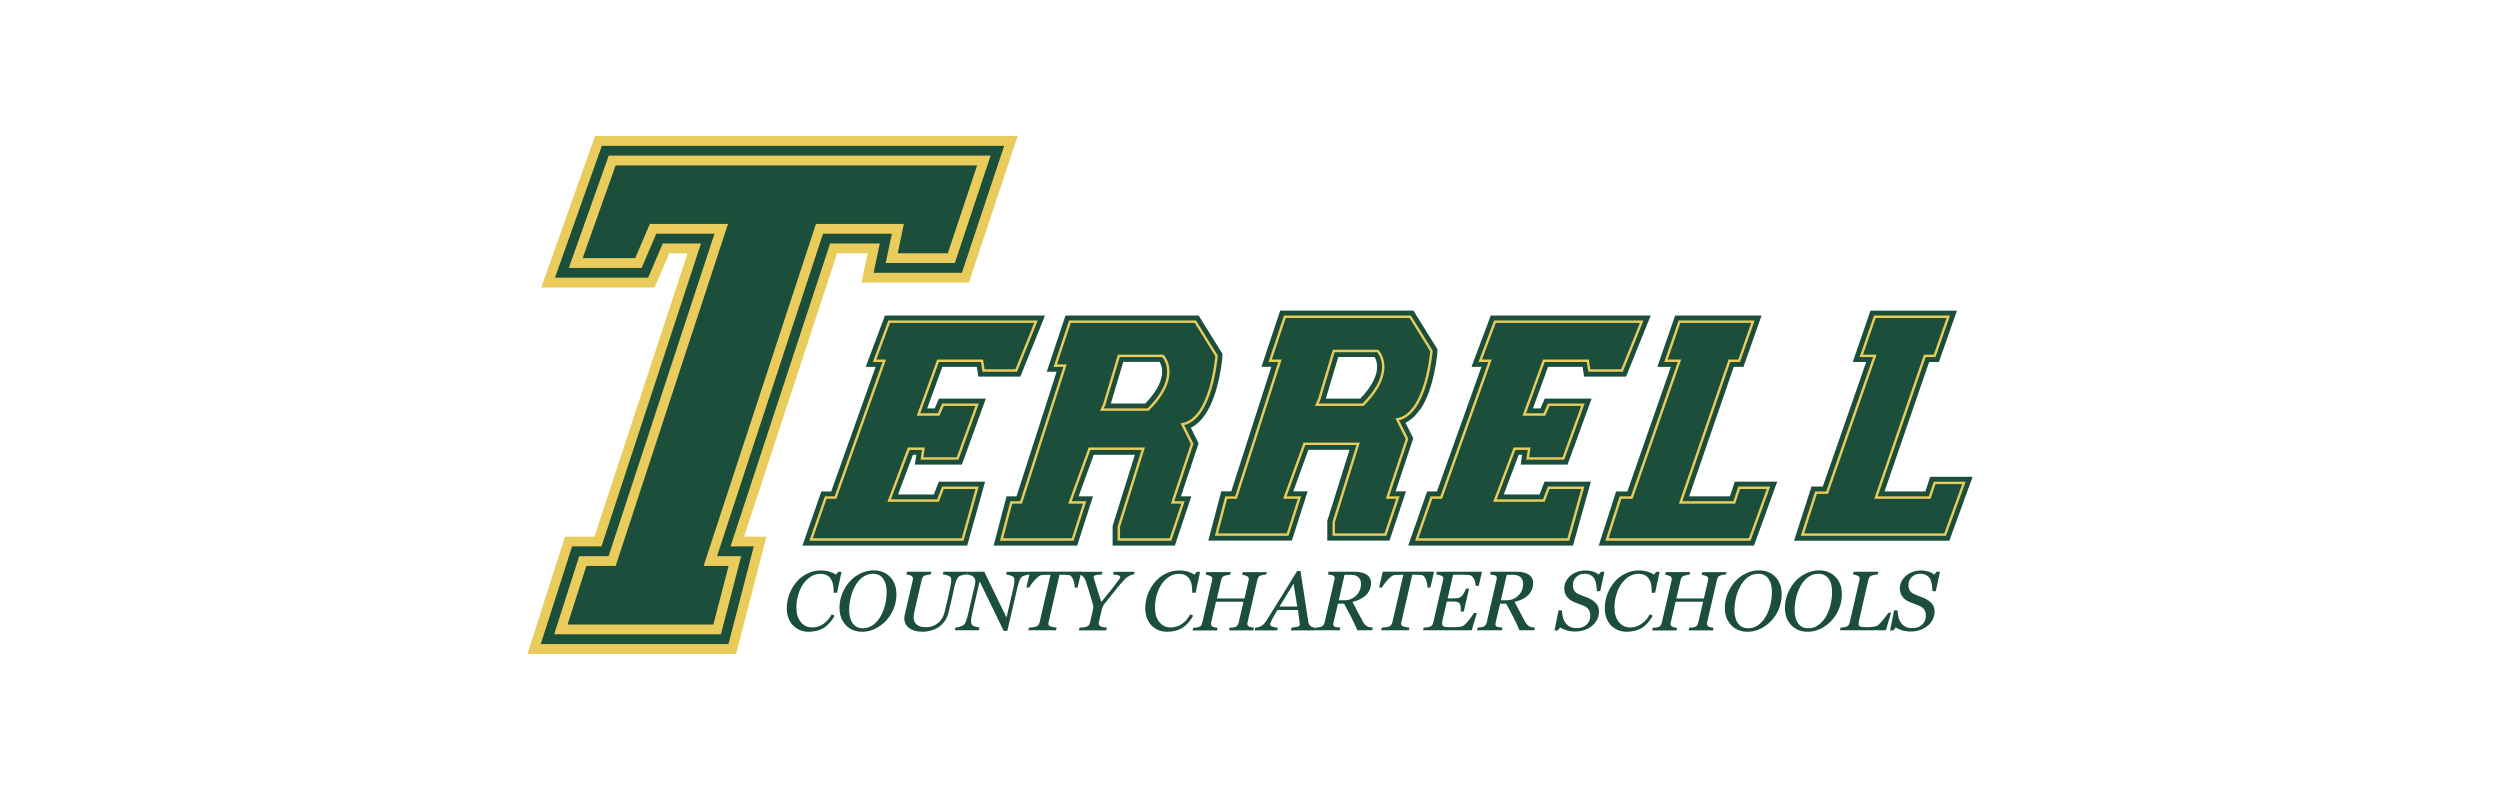 <?xml version="1.0" ?>
<svg xmlns="http://www.w3.org/2000/svg" viewBox="0 0 307 97">
	<style>
    .st351 {
        fill: #E9CC5C;
    }
    .st352 {
        fill: #1B4F3B;
    }
    .st353 {
        fill: #E9CC5C;
        stroke: #1B4F3B;
        stroke-width: 1.2;
        stroke-miterlimit: 10;
    }
    .st354 {
        fill: #1B4F3B;
        stroke: #E9CC5C;
        stroke-width: 0.3;
        stroke-miterlimit: 10;
    }
    </style>
	<polygon class="st351" points="127.44,39.35 109.09,39.35 109.05,39.45 107.18,44.45 108.38,44.45 102.49,60.95 101.29,60.95  99.39,66.4 118.32,66.4 120.18,59.75 115.69,59.75 115.09,61.32 109.41,61.32 111.7,55.25 113.22,55.25 113.04,56.45 117.7,56.45  120.21,49.55 115.7,49.55 115.18,50.75 113.01,50.75 115.3,44.45 120.46,44.45 120.65,45.65 124.89,45.65"/>
	<polygon class="st352" points="127.44,39.35 127.44,38.75 108.67,38.75 108.49,39.24 106.31,45.05 107.53,45.05 102.07,60.35  101.29,60.35 100.86,60.35 98.54,67 118.77,67 120.97,59.15 115.28,59.15 114.68,60.72 110.28,60.72 112.11,55.85 112.53,55.85  112.45,56.36 112.35,57.05 118.12,57.05 121.06,48.95 115.3,48.95 114.78,50.15 113.86,50.15 115.72,45.05 119.95,45.05  120.14,46.25 125.3,46.25 128.33,38.75 127.44,38.75 127.44,39.35 126.88,39.13 124.49,45.05 121.17,45.05 120.98,43.85  114.88,43.85 112.15,51.35 115.57,51.35 116.09,50.15 119.35,50.15 117.28,55.85 113.74,55.85 113.81,55.34 113.91,54.65  111.28,54.65 108.54,61.92 115.5,61.92 116.1,60.35 119.39,60.35 117.86,65.8 100.23,65.8 101.72,61.55 102.49,61.55  102.91,61.55 109.23,43.85 108.04,43.85 109.62,39.66 109.65,39.56 109.09,39.35 109.09,39.95 127.44,39.95 127.44,39.35  126.88,39.13"/>
	<polygon class="st351" points="201.82,39.35 183.48,39.35 183.44,39.45 181.56,44.45 182.77,44.45 176.88,60.95 175.67,60.95  173.77,66.4 192.7,66.4 194.57,59.75 190.07,59.75 189.47,61.32 183.8,61.32 186.08,55.25 187.61,55.25 187.43,56.45  192.08,56.45 194.59,49.55 190.08,49.55 189.56,50.75 187.39,50.75 189.68,44.45 194.85,44.45 195.04,45.65 199.28,45.65"/>
	<polygon class="st352" points="201.82,39.35 201.82,38.75 183.06,38.75 182.88,39.24 180.7,45.05 181.92,45.05 176.45,60.35  175.67,60.35 175.25,60.35 172.93,67 193.16,67 195.36,59.15 189.66,59.15 189.06,60.72 184.66,60.72 186.5,55.85 186.91,55.85  186.84,56.36 186.74,57.05 192.5,57.05 195.45,48.95 189.69,48.95 189.17,50.15 188.25,50.15 190.1,45.05 194.34,45.05  194.53,46.25 199.68,46.25 202.71,38.75 201.82,38.75 201.82,39.35 201.27,39.13 198.87,45.05 195.55,45.05 195.36,43.85  189.26,43.85 186.54,51.35 189.96,51.35 190.47,50.15 193.74,50.15 191.66,55.85 188.12,55.85 188.2,55.34 188.3,54.65  185.67,54.65 182.93,61.92 189.89,61.92 190.49,60.35 193.78,60.35 192.25,65.8 174.62,65.8 176.1,61.55 176.88,61.55  177.3,61.55 183.62,43.85 182.43,43.85 184,39.66 184.04,39.56 183.48,39.35 183.48,39.95 201.82,39.95 201.82,39.35  201.27,39.13"/>
	<path class="st351" d="M149.54,43.66l-0.03-0.04l-2.64-4.27h-15.59l-1.9,5.7h1.2l-5.3,16.5h-1.21l-1.28,4.85h9.04l1.56-4.85h-1.79 l2.29-6.3h6.29l-2.95,9.43v1.73h6.61l1.63-4.85h-1.28l2.35-7.06l-1.14-2.29c0.86-0.21,1.54-0.81,2.08-1.58 c1.72-2.5,2.05-6.9,2.05-6.91L149.54,43.66z M140.92,50.15h-5.38l0.18-0.39l0-0.01l1.77-5.9h5.22c0.13,0.16,0.6,0.77,0.6,1.81 C143.32,46.72,142.83,48.23,140.92,50.15z"/>
	<path class="st352" d="M149.54,43.66l0.51-0.32l-0.03-0.04l-2.82-4.55h-16.36l-2.3,6.9h1.21l-4.92,15.3l-0.77,0h-0.46L122.02,67 h10.26l1.94-6.05h-1.76l1.85-5.1h5.05l-2.73,8.73V67h7.64l2.03-6.05h-1.28l2.17-6.51l-1.25-2.51l-0.54,0.27l0.14,0.58 c1.05-0.26,1.85-0.98,2.43-1.83c0.94-1.37,1.45-3.15,1.76-4.61c0.15-0.73,0.25-1.37,0.31-1.83c0.03-0.23,0.05-0.42,0.06-0.55 c0.01-0.07,0.01-0.12,0.01-0.15l0-0.04l0-0.01l-0.45-0.04l0.45,0.05l0-0.01l-0.45-0.04l0.45,0.05l-0.57-0.07l0.57,0.08l0-0.02 l-0.57-0.07l0.57,0.08l-0.59-0.09l0.58,0.11l0-0.03l-0.59-0.09l0.58,0.11l-0.59-0.11l0.56,0.22c0.03-0.08,0.03-0.09,0.03-0.1 l-0.59-0.11l0.56,0.22l0.03-0.08l0.01-0.14l0.02-0.2l-0.1-0.17L149.54,43.66l-0.6-0.05l0,0.05l0.6,0.05l-0.56-0.22 c-0.03,0.08-0.03,0.09-0.03,0.1l-0.01,0.05l-0.01,0.08c-0.02,0.27-0.13,1.37-0.43,2.68c-0.29,1.31-0.79,2.82-1.51,3.87 c-0.48,0.7-1.06,1.18-1.73,1.34l-0.73,0.18l1.37,2.74l-2.54,7.61h1.27l-1.23,3.65h-5.57v-1.04L141,54.65h-7.53l-2.73,7.5h1.83 l-1.17,3.65h-7.83l0.96-3.65l0.74,0h0.44l5.69-17.7h-1.19l1.5-4.5h14.82l2.47,3.99l0.03,0.04L149.54,43.66l-0.6-0.05L149.54,43.66 z M140.92,50.15v-0.6h-5.38v0.6l0.54,0.25l0.18-0.39l0.01-0.01l0,0l0.02-0.04l1.65-5.52l4.77,0v-0.6l-0.46,0.39 c0.08,0.09,0.46,0.57,0.46,1.41h0.58l-0.58-0.01l0,0.01h0.58l-0.58-0.01c0,0.01-0.01,0.09,0.03,0.19l0.57-0.18l-0.6,0 c0,0.86-0.39,2.22-2.22,4.07L140.92,50.15v-0.6V50.15l0.43,0.42c1.98-1.99,2.57-3.66,2.57-4.91v-0.09l-0.03-0.09l-0.57,0.18 l0.6-0.02c0-0.03-0.01-0.09-0.03-0.16l-0.57,0.18l0.6-0.02l-0.59,0.02l0.59,0.01l0-0.03l-0.59,0.02l0.59,0.01l0-0.01 c0-1.22-0.55-1.97-0.74-2.19L143,43.25h-5.94l-1.9,6.33l0.57,0.17l-0.54-0.26l0,0.01l-0.01,0.01L135,49.9l-0.4,0.85h6.57 l0.18-0.18L140.92,50.15z"/>
	<path class="st351" d="M173.88,50.02c1.72-2.5,2.05-6.9,2.05-6.91l0-0.05l-0.03-0.04l-2.64-4.27h-15.59l-1.9,5.7h1.2l-5.3,16.5 h-1.21l-1.28,4.85h9.04l1.56-4.85H158l2.29-6.3h6.29l-2.95,9.43v1.73h6.61l1.63-4.85h-1.28l2.35-7.06l-1.14-2.29 C172.66,51.39,173.35,50.8,173.88,50.02z M167.32,49.55h-5.38l0.18-0.39l0-0.01l1.77-5.9h5.22c0.13,0.16,0.6,0.77,0.6,1.81 C169.71,46.12,169.22,47.63,167.32,49.55z"/>
	<path class="st352" d="M173.88,50.02l0.49,0.34c0.94-1.37,1.45-3.15,1.76-4.6c0.15-0.73,0.25-1.37,0.31-1.83 c0.03-0.23,0.05-0.42,0.06-0.55c0.01-0.07,0.01-0.12,0.01-0.15l0-0.04l0-0.01l-0.45-0.04l0.45,0.05l0-0.01l-0.45-0.04l0.45,0.05 l-0.57-0.07l0.57,0.08l0-0.02l-0.57-0.07l0.57,0.08l-0.59-0.09l0.58,0.11l0-0.03l-0.59-0.09l0.58,0.11l-0.59-0.11l0.56,0.22 c0.03-0.08,0.03-0.09,0.03-0.1l-0.59-0.11l0.56,0.22l0.03-0.08l0.01-0.14l0.02-0.2l-0.13-0.21l-2.82-4.55h-16.36l-2.3,6.9h1.21 l-4.92,15.3l-0.77,0h-0.46l-1.59,6.05h10.26l1.94-6.05h-1.76l1.85-5.1h5.05l-2.73,8.73v2.42h7.64l2.03-6.05h-1.28l2.17-6.51 l-1.25-2.51l-0.54,0.27l0.14,0.58c1.05-0.26,1.85-0.98,2.43-1.83L173.88,50.02l-0.49-0.34c-0.48,0.7-1.06,1.18-1.73,1.34 l-0.73,0.18l1.37,2.74l-2.54,7.61h1.27l-1.23,3.65h-5.57v-1.04l3.16-10.12h-7.53l-2.73,7.5h1.83l-1.17,3.65h-7.83l0.96-3.65 l0.74,0h0.44l5.69-17.7h-1.19l1.5-4.5h14.82l2.47,3.99l0.03,0.04l0.51-0.32l-0.6-0.05l0,0.05l0.6,0.05l-0.56-0.22 c-0.03,0.08-0.03,0.09-0.03,0.1l-0.01,0.05l-0.01,0.08c-0.02,0.27-0.13,1.37-0.43,2.68c-0.29,1.31-0.79,2.82-1.51,3.87 L173.88,50.02z M167.32,49.55v-0.6h-5.38v0.6l0.54,0.25l0.18-0.39l0.01-0.01l0,0l0.02-0.04l1.65-5.52l4.77,0v-0.6l-0.46,0.39 c0.08,0.09,0.46,0.57,0.46,1.41h0.58l-0.58-0.01l0,0.01h0.58l-0.58-0.01c0,0.01-0.01,0.09,0.03,0.19l0.57-0.18l-0.6,0 c0,0.86-0.39,2.22-2.22,4.07L167.32,49.55v-0.6V49.55l0.43,0.42c1.98-1.99,2.57-3.66,2.57-4.91v-0.09l-0.03-0.09l-0.57,0.18 l0.6-0.02c0-0.03-0.01-0.09-0.03-0.16l-0.57,0.18l0.6-0.02l-0.59,0.02l0.59,0.01l0-0.03l-0.59,0.02l0.59,0.01l0-0.01 c0-1.22-0.55-1.97-0.74-2.19l-0.18-0.21h-5.94l-1.9,6.33l0.57,0.17l-0.54-0.26l0,0.01l-0.01,0.01l-0.18,0.38l-0.4,0.85h6.57 l0.18-0.18L167.32,49.55z"/>
	<polygon class="st351" points="212.87,61.55 206.59,61.55 212.48,44.45 213.68,44.45 215.47,39.35 206.13,39.35 206.09,39.45  204.36,44.45 206.02,44.45 200.27,60.95 198.89,60.95 197.14,66.4 214.97,66.4 217.39,59.75 213.47,59.75"/>
	<polygon class="st352" points="212.87,61.55 212.87,60.95 207.43,60.95 212.91,45.05 213.68,45.05 214.1,45.05 216.32,38.75  205.7,38.75 205.53,39.26 205.53,39.26 203.52,45.05 205.18,45.05 199.84,60.35 198.46,60.35 196.32,67 215.39,67 218.24,59.15  213.03,59.15 212.3,61.36 212.87,61.55 212.87,60.95 212.87,61.55 213.43,61.74 213.9,60.35 216.53,60.35 214.54,65.8  197.96,65.8 199.33,61.55 200.7,61.55 206.87,43.85 205.21,43.85 206.66,39.65 206.7,39.55 206.13,39.35 206.13,39.95  214.62,39.95 213.25,43.85 212.48,43.85 212.05,43.85 205.74,62.15 213.3,62.15 213.43,61.74"/>
	<polygon class="st351" points="237.46,59.15 236.86,60.95 230.58,60.95 236.48,43.85 237.67,43.85 239.47,38.75 230.12,38.75  230.09,38.85 228.36,43.85 230.02,43.85 224.26,60.35 222.89,60.35 221.13,65.8 238.96,65.8 241.38,59.15"/>
	<polygon class="st352" points="237.46,59.15 236.89,58.96 236.43,60.35 231.42,60.35 236.9,44.45 237.67,44.45 238.1,44.45  240.31,38.15 229.69,38.15 229.52,38.66 229.52,38.66 227.52,44.45 229.17,44.45 223.84,59.75 222.45,59.75 220.31,66.4  239.38,66.4 242.24,58.55 237.03,58.55 236.89,58.96 237.46,59.15 237.46,59.75 240.53,59.75 238.54,65.2 221.96,65.2  223.33,60.95 224.69,60.95 230.86,43.25 229.2,43.25 230.66,39.05 230.69,38.95 230.12,38.75 230.12,39.35 238.62,39.35  237.25,43.25 236.48,43.25 236.05,43.25 229.74,61.55 237.29,61.55 238.03,59.34 237.46,59.15 237.46,59.75"/>
	<path class="st351" d="M73.06,16.71l-0.28,0.8l-0.14,0.4l-6.18,17.4h13.92l0.94-2.18l0.86-2.02h2.25L73,65.9l-3.62,0l-4.61,14.4 h25.62l3.73-14.4h-2.75L102.8,31.1h3.75l-0.76,3.6h13.19l5.99-18H73.06z M117.26,32.3h-8.5l0.76-3.6h-8.45L88.06,68.3h2.96 l-2.49,9.6H68.05l3.08-9.6h3.61L87.74,28.7h-7.15l-1.49,3.47l-0.31,0.73h-8.94l4.9-13.8h46.89L117.26,32.3z"/>
	<polygon class="st353" points="74.33,18.51 69,33.5 79.19,33.5 79.66,32.41 80.99,29.3 86.91,29.3 74.3,67.7 70.69,67.7  67.23,78.49 88.99,78.49 91.79,67.7 88.88,67.7 101.5,29.3 108.78,29.3 108.02,32.9 117.69,32.9 122.48,18.51"/>
	<polygon class="st352" points="78,31.7 71.55,31.7 75.6,20.31 119.99,20.31 116.39,31.1 110.24,31.1 110.99,27.5 100.2,27.5  86.4,69.5 89.47,69.5 87.6,76.69 69.7,76.69 72,69.5 75.6,69.5 89.4,27.5 79.8,27.5"/>
	<polygon class="st354" points="109.19,39.5 127.22,39.5 124.79,45.5 120.78,45.5 120.59,44.3 115.19,44.3 112.79,50.9 115.27,50.9  115.79,49.7 119.99,49.7 117.59,56.3 113.22,56.3 113.39,55.1 111.59,55.1 109.19,61.47 115.19,61.47 115.79,59.9 119.99,59.9  118.21,66.25 99.6,66.25 101.4,61.1 102.6,61.1 108.59,44.3 107.4,44.3"/>
	<polygon class="st354" points="183.58,39.5 201.6,39.5 199.18,45.5 195.17,45.5 194.98,44.3 189.58,44.3 187.18,50.9 189.66,50.9  190.18,49.7 194.38,49.7 191.98,56.3 187.6,56.3 187.78,55.1 185.98,55.1 183.58,61.47 189.58,61.47 190.18,59.9 194.37,59.9  192.59,66.25 173.98,66.25 175.78,61.1 176.98,61.1 182.98,44.3 181.78,44.3"/>
	<path class="st354" d="M149.39,43.7l-2.6-4.2h-15.4l-1.8,5.4h1.2l-5.4,16.8h-1.2l-1.2,4.55h8.74l1.46-4.55h-1.8l2.4-6.6h6.6l-3,9.6 v1.55h6.35l1.53-4.55h-1.28l2.4-7.2l-1.2-2.4C148.79,51.5,149.39,43.7,149.39,43.7z M140.99,50.3h-5.68l0.28-0.6l1.8-6h5.4 C142.79,43.7,145.19,46.1,140.99,50.3z"/>
	<path class="st354" d="M175.78,43.1l-2.6-4.2h-15.4l-1.8,5.4h1.2l-5.4,16.8h-1.2l-1.2,4.55h8.74l1.46-4.55h-1.8l2.4-6.6h6.6l-3,9.6 v1.55h6.35l1.53-4.55h-1.28l2.4-7.2l-1.2-2.4C175.18,50.9,175.78,43.1,175.78,43.1z M167.38,49.7h-5.68l0.28-0.6l1.8-6h5.4 C169.18,43.1,171.58,45.5,167.38,49.7z"/>
	<polygon class="st354" points="206.24,39.5 204.58,44.3 206.24,44.3 200.38,61.1 199,61.1 197.34,66.25 214.86,66.25 217.17,59.9  213.57,59.9 212.97,61.7 206.38,61.7 212.37,44.3 213.57,44.3 215.26,39.5"/>
	<polygon class="st354" points="230.23,38.9 228.57,43.7 230.23,43.7 224.37,60.5 223,60.5 221.34,65.65 238.86,65.65 241.17,59.3  237.57,59.3 236.97,61.1 230.37,61.1 236.37,43.7 237.57,43.7 239.25,38.9"/>
	<g>
		<path class="st352" d="M99.31,77.58c-0.37,0-0.72-0.06-1.04-0.19c-0.33-0.13-0.61-0.32-0.86-0.56c-0.25-0.25-0.44-0.55-0.58-0.91 c-0.14-0.36-0.21-0.76-0.21-1.2c0-0.64,0.11-1.24,0.32-1.79c0.22-0.55,0.51-1.05,0.89-1.49c0.36-0.42,0.8-0.76,1.32-1.01 c0.51-0.25,1.05-0.38,1.6-0.38c0.42,0,0.79,0.05,1.11,0.15c0.32,0.1,0.58,0.22,0.79,0.37l0.28-0.35h0.41l-0.55,2.57h-0.42v-0.2 c0-0.28-0.02-0.54-0.07-0.79c-0.04-0.25-0.13-0.48-0.25-0.68c-0.12-0.2-0.29-0.35-0.5-0.47c-0.21-0.12-0.48-0.18-0.81-0.18 c-0.42,0-0.8,0.11-1.16,0.33c-0.36,0.22-0.66,0.52-0.93,0.89c-0.26,0.36-0.46,0.8-0.62,1.33c-0.16,0.52-0.23,1.06-0.23,1.61 c0,0.72,0.18,1.31,0.53,1.75c0.35,0.45,0.83,0.67,1.42,0.67c0.5,0,0.95-0.15,1.37-0.44s0.76-0.69,1.02-1.18l0.36,0.19 c-0.43,0.73-0.9,1.24-1.42,1.54C100.59,77.43,99.99,77.58,99.31,77.58z"/>
		<path class="st352" d="M110.08,72.98c0,0.64-0.12,1.25-0.36,1.81c-0.24,0.57-0.55,1.05-0.93,1.45c-0.39,0.41-0.84,0.74-1.34,0.98 c-0.5,0.24-1.02,0.36-1.56,0.36c-0.84,0-1.51-0.27-2.03-0.82c-0.51-0.54-0.77-1.24-0.77-2.09c0-0.66,0.12-1.27,0.36-1.83 c0.24-0.56,0.54-1.05,0.92-1.46c0.38-0.42,0.83-0.74,1.34-0.98c0.51-0.24,1.03-0.36,1.57-0.36c0.82,0,1.5,0.27,2.02,0.8 C109.81,71.37,110.08,72.08,110.08,72.98z M108.14,75.68c0.24-0.42,0.42-0.89,0.55-1.42c0.13-0.53,0.19-1.06,0.19-1.58 c0-0.68-0.14-1.21-0.43-1.62s-0.71-0.6-1.27-0.6c-0.43,0-0.83,0.13-1.21,0.39c-0.37,0.26-0.7,0.63-0.97,1.13 c-0.24,0.44-0.42,0.92-0.54,1.44c-0.12,0.52-0.18,1.02-0.18,1.48c0,0.71,0.15,1.26,0.44,1.66c0.29,0.4,0.71,0.59,1.26,0.59 c0.46,0,0.88-0.14,1.25-0.42C107.59,76.46,107.9,76.11,108.14,75.68z"/>
		<path class="st352" d="M113.32,77.58c-0.71,0-1.27-0.15-1.67-0.45c-0.4-0.3-0.6-0.7-0.6-1.2c0-0.07,0-0.14,0.01-0.2 c0.01-0.06,0.02-0.13,0.04-0.22l0.99-4.28c0.01-0.03,0.01-0.06,0.01-0.09c0-0.03,0.01-0.06,0.01-0.09c0-0.07-0.02-0.13-0.05-0.19 s-0.08-0.11-0.15-0.15c-0.07-0.05-0.17-0.08-0.3-0.11s-0.23-0.05-0.31-0.06l0.08-0.33h2.99l-0.08,0.33 c-0.09,0-0.22,0.02-0.36,0.05c-0.15,0.03-0.26,0.05-0.33,0.08c-0.13,0.04-0.23,0.11-0.28,0.21c-0.06,0.09-0.1,0.2-0.13,0.3 l-0.92,4c-0.02,0.09-0.04,0.19-0.05,0.29c-0.02,0.11-0.02,0.21-0.02,0.31c0,0.18,0.02,0.33,0.06,0.46 c0.04,0.13,0.12,0.26,0.24,0.39c0.1,0.11,0.25,0.21,0.44,0.28c0.19,0.07,0.42,0.11,0.71,0.11c0.39,0,0.72-0.06,0.99-0.18 c0.27-0.12,0.5-0.27,0.69-0.45c0.17-0.17,0.31-0.36,0.42-0.57c0.11-0.21,0.19-0.41,0.23-0.6c0.12-0.49,0.24-0.96,0.34-1.42 c0.1-0.46,0.22-0.97,0.34-1.51c0.06-0.27,0.1-0.49,0.12-0.66c0.02-0.17,0.03-0.31,0.03-0.42c0-0.1-0.01-0.18-0.03-0.24 c-0.02-0.06-0.06-0.11-0.11-0.15c-0.1-0.08-0.25-0.15-0.44-0.2c-0.2-0.05-0.35-0.07-0.45-0.08l0.08-0.33h2.94l-0.08,0.33 c-0.09,0-0.24,0.02-0.43,0.06c-0.2,0.04-0.36,0.09-0.48,0.16c-0.14,0.08-0.26,0.26-0.37,0.53c-0.11,0.28-0.19,0.56-0.26,0.86 c-0.1,0.48-0.21,0.97-0.32,1.46c-0.11,0.49-0.24,1.03-0.38,1.6c-0.12,0.47-0.3,0.86-0.54,1.16c-0.24,0.31-0.51,0.54-0.8,0.72 c-0.29,0.17-0.58,0.28-0.89,0.36C113.92,77.54,113.62,77.58,113.32,77.58z"/>
		<path class="st352" d="M126.55,70.21l-0.08,0.33c-0.09,0-0.24,0.03-0.45,0.08c-0.21,0.05-0.36,0.1-0.46,0.16 c-0.15,0.08-0.26,0.25-0.36,0.48c-0.09,0.24-0.18,0.54-0.27,0.92l-1.23,5.29h-0.45l-2.95-6.08l-0.91,3.93 c-0.04,0.18-0.07,0.35-0.1,0.53c-0.03,0.18-0.04,0.32-0.04,0.44c0,0.12,0.01,0.21,0.04,0.29c0.02,0.07,0.06,0.13,0.1,0.18 c0.06,0.07,0.2,0.14,0.43,0.2c0.23,0.06,0.38,0.1,0.46,0.11l-0.08,0.33h-2.95l0.08-0.33c0.11-0.01,0.28-0.04,0.49-0.1 c0.22-0.06,0.36-0.11,0.43-0.16c0.13-0.09,0.25-0.24,0.34-0.44c0.09-0.2,0.19-0.53,0.3-0.99l0.81-3.49 c0.02-0.11,0.04-0.21,0.05-0.29c0.01-0.08,0.02-0.15,0.02-0.22c0-0.08-0.01-0.16-0.03-0.23c-0.02-0.07-0.06-0.15-0.13-0.23 c-0.12-0.14-0.26-0.23-0.43-0.28c-0.17-0.05-0.32-0.08-0.46-0.1l0.08-0.33h2.07l2.73,5.62l0.83-3.58c0.04-0.18,0.07-0.35,0.1-0.52 c0.03-0.17,0.04-0.32,0.04-0.44c0-0.11-0.01-0.21-0.03-0.28c-0.02-0.08-0.06-0.13-0.1-0.17c-0.08-0.07-0.22-0.13-0.41-0.19 c-0.19-0.05-0.35-0.09-0.48-0.1l0.08-0.33H126.55z"/>
		<path class="st352" d="M132.78,70.21l-0.45,1.95h-0.35c0-0.12-0.02-0.27-0.05-0.45c-0.03-0.18-0.07-0.35-0.12-0.49 c-0.06-0.16-0.13-0.29-0.22-0.4c-0.09-0.11-0.2-0.18-0.33-0.2c-0.1-0.01-0.23-0.02-0.39-0.03c-0.16-0.01-0.3-0.01-0.44-0.01h-0.32 l-1.34,5.81c-0.01,0.03-0.01,0.06-0.02,0.09c0,0.03-0.01,0.06-0.01,0.09c0,0.08,0.02,0.15,0.05,0.2c0.03,0.05,0.09,0.1,0.17,0.14 c0.07,0.03,0.19,0.06,0.37,0.1c0.18,0.04,0.32,0.06,0.43,0.06l-0.08,0.33h-3.4l0.08-0.33c0.1-0.01,0.25-0.02,0.44-0.04 c0.19-0.02,0.33-0.05,0.42-0.08c0.13-0.05,0.24-0.12,0.3-0.21c0.07-0.09,0.11-0.19,0.14-0.31l1.35-5.85h-0.27 c-0.1,0-0.23,0-0.38,0.01c-0.15,0.01-0.31,0.02-0.47,0.03c-0.11,0.01-0.24,0.08-0.39,0.2c-0.15,0.12-0.3,0.26-0.45,0.42 c-0.14,0.16-0.27,0.32-0.39,0.48c-0.11,0.16-0.21,0.31-0.27,0.43h-0.35l0.45-1.95H132.78z"/>
		<path class="st352" d="M139.32,70.21l-0.08,0.33c-0.06,0-0.16,0.02-0.28,0.06c-0.13,0.04-0.23,0.08-0.3,0.13 c-0.15,0.08-0.25,0.14-0.31,0.19c-0.06,0.05-0.18,0.16-0.35,0.35c-0.32,0.34-0.66,0.73-1.02,1.19c-0.36,0.45-0.74,0.93-1.14,1.42 c-0.18,0.22-0.3,0.39-0.37,0.52c-0.07,0.13-0.13,0.33-0.2,0.58l-0.32,1.4c-0.01,0.03-0.01,0.06-0.02,0.09c0,0.03,0,0.06,0,0.09 c0,0.08,0.02,0.16,0.05,0.21c0.03,0.06,0.09,0.11,0.17,0.15c0.07,0.03,0.2,0.07,0.37,0.1c0.17,0.03,0.31,0.05,0.41,0.06 l-0.08,0.33h-3.36l0.08-0.33c0.1-0.01,0.24-0.02,0.43-0.04c0.19-0.02,0.33-0.04,0.42-0.08c0.13-0.05,0.24-0.12,0.3-0.21 c0.07-0.09,0.11-0.2,0.14-0.32l0.36-1.58c0.01-0.05,0.02-0.1,0.03-0.15c0.01-0.05,0.02-0.08,0.02-0.09c0-0.08-0.02-0.19-0.05-0.32 c-0.03-0.13-0.07-0.27-0.11-0.41c-0.11-0.4-0.24-0.82-0.37-1.25c-0.13-0.43-0.26-0.84-0.39-1.22c-0.06-0.19-0.13-0.33-0.2-0.43 c-0.07-0.1-0.15-0.19-0.24-0.26c-0.07-0.05-0.15-0.09-0.26-0.12c-0.11-0.03-0.21-0.04-0.3-0.05l0.08-0.33h2.95l-0.08,0.33 c-0.08,0-0.18,0.01-0.3,0.02c-0.12,0.01-0.23,0.02-0.33,0.03c-0.09,0.01-0.18,0.04-0.26,0.08c-0.08,0.04-0.11,0.09-0.11,0.15 c0,0.06,0.02,0.18,0.07,0.33c0.04,0.16,0.11,0.39,0.21,0.7c0.08,0.27,0.18,0.57,0.29,0.91c0.11,0.34,0.23,0.72,0.37,1.15 c0.49-0.6,0.93-1.14,1.32-1.63c0.39-0.49,0.65-0.83,0.78-1.02c0.1-0.15,0.17-0.24,0.19-0.28c0.02-0.04,0.03-0.08,0.03-0.11 c0-0.12-0.08-0.2-0.25-0.24c-0.17-0.05-0.37-0.08-0.62-0.09l0.08-0.33H139.32z"/>
		<path class="st352" d="M143.33,77.58c-0.37,0-0.72-0.06-1.04-0.19c-0.33-0.13-0.61-0.32-0.86-0.56c-0.25-0.25-0.44-0.55-0.58-0.91 c-0.14-0.36-0.21-0.76-0.21-1.2c0-0.64,0.11-1.24,0.32-1.79c0.22-0.55,0.51-1.05,0.89-1.49c0.36-0.42,0.8-0.76,1.32-1.01 c0.51-0.25,1.05-0.38,1.61-0.38c0.42,0,0.79,0.05,1.11,0.15c0.32,0.1,0.58,0.22,0.79,0.37l0.28-0.35h0.41l-0.55,2.57h-0.42v-0.2 c0-0.28-0.02-0.54-0.07-0.79c-0.04-0.25-0.13-0.48-0.25-0.68c-0.12-0.2-0.29-0.35-0.5-0.47c-0.21-0.12-0.48-0.18-0.81-0.18 c-0.42,0-0.8,0.11-1.16,0.33c-0.36,0.22-0.67,0.52-0.93,0.89c-0.26,0.36-0.46,0.8-0.62,1.33c-0.16,0.52-0.23,1.06-0.23,1.61 c0,0.72,0.18,1.31,0.53,1.75c0.35,0.45,0.83,0.67,1.42,0.67c0.5,0,0.95-0.15,1.37-0.44c0.42-0.29,0.76-0.69,1.02-1.18l0.36,0.19 c-0.43,0.73-0.9,1.24-1.43,1.54C144.6,77.43,144,77.58,143.33,77.58z"/>
		<path class="st352" d="M155.58,70.21l-0.08,0.33c-0.09,0-0.21,0.02-0.36,0.05c-0.14,0.03-0.25,0.05-0.32,0.08 c-0.13,0.04-0.23,0.11-0.28,0.21c-0.06,0.09-0.1,0.2-0.13,0.3l-1.21,5.24c-0.01,0.03-0.01,0.06-0.02,0.09 c0,0.03-0.01,0.06-0.01,0.09c0,0.07,0.02,0.13,0.05,0.19c0.03,0.05,0.08,0.1,0.15,0.15c0.05,0.03,0.14,0.06,0.28,0.09 c0.13,0.03,0.25,0.05,0.34,0.05l-0.08,0.33h-2.99l0.08-0.33c0.08-0.01,0.2-0.02,0.36-0.03c0.16-0.01,0.26-0.03,0.33-0.06 c0.12-0.04,0.21-0.11,0.27-0.19c0.06-0.08,0.11-0.19,0.14-0.31l0.6-2.6h-3.38l-0.59,2.54c-0.01,0.03-0.01,0.06-0.02,0.09 c0,0.03,0,0.06,0,0.09c0,0.07,0.02,0.13,0.05,0.19c0.03,0.06,0.08,0.11,0.14,0.15c0.05,0.03,0.14,0.06,0.28,0.09 c0.13,0.03,0.25,0.05,0.34,0.05l-0.08,0.33h-2.99l0.08-0.33c0.08-0.01,0.2-0.02,0.36-0.03c0.16-0.01,0.27-0.03,0.33-0.06 c0.12-0.04,0.21-0.11,0.27-0.19c0.06-0.08,0.11-0.19,0.14-0.31l1.21-5.24c0.01-0.03,0.01-0.06,0.02-0.08 c0-0.03,0.01-0.06,0.01-0.09c0-0.07-0.01-0.14-0.04-0.19s-0.08-0.1-0.15-0.14c-0.08-0.04-0.18-0.08-0.3-0.12 c-0.12-0.03-0.23-0.05-0.32-0.06l0.08-0.33h2.99l-0.08,0.33c-0.09,0-0.21,0.02-0.36,0.05c-0.14,0.03-0.25,0.05-0.32,0.08 c-0.13,0.04-0.23,0.11-0.28,0.21c-0.06,0.09-0.1,0.2-0.13,0.3l-0.52,2.27h3.38l0.51-2.22c0.01-0.03,0.01-0.06,0.02-0.08 c0-0.03,0-0.06,0-0.08c0-0.07-0.01-0.14-0.04-0.2c-0.03-0.06-0.08-0.1-0.15-0.14c-0.08-0.04-0.18-0.08-0.3-0.12 c-0.12-0.03-0.23-0.05-0.32-0.06l0.08-0.33H155.58z"/>
		<path class="st352" d="M158.52,77.4l0.08-0.33c0.1-0.01,0.23-0.02,0.37-0.04c0.14-0.02,0.25-0.04,0.33-0.06 c0.1-0.03,0.18-0.07,0.24-0.11c0.05-0.04,0.08-0.09,0.08-0.17c0-0.03-0.02-0.19-0.06-0.5c-0.04-0.3-0.1-0.73-0.17-1.28h-2.53 c-0.11,0.18-0.23,0.38-0.35,0.61c-0.13,0.23-0.22,0.41-0.29,0.53c-0.06,0.11-0.12,0.23-0.17,0.36c-0.06,0.13-0.08,0.22-0.08,0.27 c0,0.11,0.09,0.2,0.27,0.27c0.18,0.07,0.4,0.11,0.67,0.13l-0.08,0.33h-2.76l0.08-0.33c0.09-0.01,0.2-0.03,0.34-0.06 c0.14-0.03,0.26-0.07,0.35-0.13c0.12-0.07,0.23-0.15,0.34-0.25c0.11-0.1,0.23-0.25,0.35-0.45c0.58-0.93,1.23-1.96,1.92-3.09 c0.7-1.14,1.31-2.13,1.84-2.98h0.41l0.96,6.23c0.02,0.13,0.06,0.23,0.1,0.32c0.05,0.09,0.12,0.17,0.21,0.24 c0.07,0.05,0.16,0.09,0.27,0.12c0.11,0.03,0.22,0.05,0.3,0.05l-0.08,0.33H158.52z M159.3,74.48l-0.45-2.81l-1.72,2.81H159.3z"/>
		<path class="st352" d="M168.58,77.07l-0.08,0.33h-1.82c-0.29-0.68-0.56-1.27-0.82-1.75c-0.26-0.49-0.53-0.99-0.81-1.52h-0.75 l-0.54,2.32c-0.01,0.03-0.01,0.06-0.02,0.1c-0.01,0.04-0.01,0.06-0.01,0.08c0,0.08,0.01,0.15,0.04,0.2s0.08,0.1,0.15,0.14 c0.05,0.02,0.15,0.04,0.3,0.06c0.15,0.02,0.28,0.03,0.38,0.04l-0.08,0.33h-3.05l0.08-0.33c0.08-0.01,0.2-0.02,0.36-0.04 c0.16-0.02,0.27-0.04,0.34-0.07c0.12-0.05,0.21-0.12,0.28-0.21c0.06-0.09,0.11-0.19,0.13-0.31l1.21-5.25 c0.01-0.03,0.01-0.07,0.02-0.1c0.01-0.04,0.01-0.07,0.01-0.1c0-0.07-0.01-0.13-0.04-0.19s-0.08-0.1-0.15-0.13 c-0.07-0.03-0.17-0.05-0.31-0.08s-0.25-0.04-0.33-0.05l0.08-0.33h3.24c0.29,0,0.56,0.03,0.8,0.09c0.24,0.06,0.44,0.14,0.6,0.24 c0.18,0.11,0.32,0.25,0.42,0.43c0.1,0.18,0.15,0.38,0.15,0.62c0,0.32-0.06,0.61-0.18,0.87c-0.12,0.26-0.28,0.49-0.48,0.67 c-0.21,0.19-0.46,0.35-0.73,0.48c-0.27,0.13-0.57,0.23-0.89,0.3c0.26,0.51,0.48,0.91,0.64,1.21c0.17,0.3,0.36,0.66,0.58,1.1 c0.12,0.22,0.22,0.38,0.31,0.47c0.09,0.1,0.19,0.17,0.29,0.23c0.08,0.05,0.19,0.08,0.33,0.11 C168.39,77.05,168.5,77.07,168.58,77.07z M167.13,71.69c0-0.35-0.11-0.61-0.32-0.81c-0.21-0.19-0.51-0.29-0.89-0.29h-0.81 l-0.71,3.12h0.72c0.55,0,1.03-0.19,1.42-0.58C166.93,72.75,167.13,72.27,167.13,71.69z"/>
		<path class="st352" d="M176.1,70.21l-0.45,1.95h-0.35c0-0.12-0.02-0.27-0.05-0.45c-0.03-0.18-0.07-0.35-0.12-0.49 c-0.06-0.16-0.13-0.29-0.22-0.4c-0.09-0.11-0.2-0.18-0.33-0.2c-0.1-0.01-0.23-0.02-0.39-0.03c-0.16-0.01-0.3-0.01-0.44-0.01h-0.32 l-1.34,5.81c-0.01,0.03-0.01,0.06-0.02,0.09c0,0.03-0.01,0.06-0.01,0.09c0,0.08,0.02,0.15,0.05,0.2c0.03,0.05,0.09,0.1,0.17,0.14 c0.07,0.03,0.19,0.06,0.37,0.1c0.18,0.04,0.32,0.06,0.43,0.06l-0.08,0.33h-3.4l0.08-0.33c0.1-0.01,0.25-0.02,0.44-0.04 c0.19-0.02,0.33-0.05,0.42-0.08c0.14-0.05,0.24-0.12,0.3-0.21c0.07-0.09,0.11-0.19,0.14-0.31l1.35-5.85h-0.27 c-0.1,0-0.23,0-0.38,0.01c-0.15,0.01-0.31,0.02-0.47,0.03c-0.11,0.01-0.24,0.08-0.39,0.2c-0.15,0.12-0.3,0.26-0.45,0.42 c-0.14,0.16-0.27,0.32-0.39,0.48c-0.12,0.16-0.21,0.31-0.27,0.43h-0.36l0.45-1.95H176.1z"/>
		<path class="st352" d="M181.99,70.21l-0.4,1.73h-0.38c-0.02-0.36-0.1-0.66-0.23-0.9c-0.13-0.24-0.31-0.38-0.52-0.42 c-0.1-0.01-0.22-0.02-0.37-0.03c-0.15-0.01-0.31-0.01-0.49-0.01h-1.16l-0.67,2.9h0.81c0.25,0,0.45-0.02,0.58-0.07 c0.14-0.05,0.26-0.13,0.37-0.25c0.1-0.1,0.2-0.24,0.29-0.42s0.16-0.33,0.2-0.45h0.38l-0.65,2.81h-0.38c0-0.04,0-0.08,0.01-0.13 c0.01-0.05,0.01-0.11,0.01-0.17c0-0.13-0.01-0.25-0.03-0.36c-0.02-0.11-0.04-0.2-0.07-0.25c-0.07-0.13-0.17-0.22-0.3-0.26 c-0.13-0.04-0.3-0.06-0.51-0.06h-0.81l-0.51,2.2c-0.02,0.08-0.04,0.17-0.05,0.27s-0.02,0.17-0.02,0.22c0,0.19,0.07,0.31,0.2,0.37 c0.13,0.06,0.43,0.09,0.89,0.09c0.57,0,0.95-0.02,1.16-0.06s0.35-0.1,0.45-0.18c0.19-0.16,0.42-0.4,0.68-0.75 c0.26-0.34,0.43-0.59,0.52-0.75h0.36l-0.62,2.12h-5.98l0.08-0.33c0.1-0.01,0.24-0.02,0.42-0.04c0.17-0.02,0.29-0.04,0.35-0.07 c0.12-0.04,0.21-0.11,0.27-0.2c0.06-0.09,0.11-0.19,0.13-0.31l1.21-5.22c0.01-0.03,0.01-0.06,0.02-0.09 c0.01-0.03,0.01-0.07,0.01-0.1c0-0.07-0.01-0.13-0.04-0.18c-0.03-0.05-0.08-0.1-0.15-0.14c-0.08-0.04-0.2-0.08-0.34-0.12 c-0.15-0.03-0.27-0.05-0.35-0.06l0.08-0.33H181.99z"/>
		<path class="st352" d="M188.49,77.07l-0.08,0.33h-1.82c-0.29-0.68-0.56-1.27-0.82-1.75c-0.26-0.49-0.53-0.99-0.81-1.52h-0.75 l-0.54,2.32c-0.01,0.03-0.01,0.06-0.02,0.1c-0.01,0.04-0.01,0.06-0.01,0.08c0,0.08,0.01,0.15,0.04,0.2s0.08,0.1,0.15,0.14 c0.05,0.02,0.15,0.04,0.3,0.06c0.15,0.02,0.28,0.03,0.38,0.04l-0.08,0.33h-3.05l0.08-0.33c0.08-0.01,0.2-0.02,0.36-0.04 c0.16-0.02,0.27-0.04,0.34-0.07c0.12-0.05,0.21-0.12,0.28-0.21c0.06-0.09,0.11-0.19,0.13-0.31l1.21-5.25 c0.01-0.03,0.01-0.07,0.02-0.1c0.01-0.04,0.01-0.07,0.01-0.1c0-0.07-0.01-0.13-0.04-0.19s-0.08-0.1-0.15-0.13 c-0.07-0.03-0.17-0.05-0.31-0.08c-0.14-0.03-0.25-0.04-0.33-0.05l0.08-0.33h3.24c0.29,0,0.56,0.03,0.8,0.09s0.44,0.14,0.6,0.24 c0.18,0.11,0.32,0.25,0.42,0.43c0.1,0.18,0.15,0.38,0.15,0.62c0,0.32-0.06,0.61-0.18,0.87c-0.12,0.26-0.28,0.49-0.48,0.67 c-0.21,0.19-0.46,0.35-0.73,0.48c-0.27,0.13-0.57,0.23-0.89,0.3c0.26,0.51,0.48,0.91,0.64,1.21c0.17,0.3,0.36,0.66,0.58,1.1 c0.12,0.22,0.22,0.38,0.31,0.47c0.09,0.1,0.19,0.17,0.29,0.23c0.08,0.05,0.19,0.08,0.33,0.11 C188.3,77.05,188.4,77.07,188.49,77.07z M187.04,71.69c0-0.35-0.11-0.61-0.32-0.81c-0.21-0.19-0.51-0.29-0.89-0.29h-0.81 l-0.71,3.12h0.72c0.55,0,1.03-0.19,1.42-0.58C186.84,72.75,187.04,72.27,187.04,71.69z"/>
		<path class="st352" d="M193.44,77.55c-0.42,0-0.78-0.05-1.09-0.15c-0.31-0.1-0.57-0.22-0.76-0.36l-0.29,0.37h-0.41l0.5-2.46h0.41 c0.02,0.29,0.06,0.57,0.12,0.83c0.06,0.26,0.16,0.49,0.31,0.69c0.14,0.21,0.33,0.38,0.55,0.49c0.23,0.12,0.51,0.17,0.84,0.17 c0.5,0,0.91-0.14,1.21-0.42c0.3-0.28,0.46-0.66,0.46-1.14c0-0.26-0.06-0.49-0.19-0.69c-0.13-0.2-0.32-0.36-0.58-0.47 c-0.24-0.1-0.48-0.2-0.72-0.28c-0.24-0.08-0.47-0.18-0.7-0.29c-0.3-0.15-0.55-0.35-0.73-0.63c-0.19-0.27-0.28-0.58-0.28-0.92 c0-0.32,0.07-0.62,0.21-0.9c0.14-0.27,0.33-0.51,0.57-0.71c0.23-0.19,0.51-0.35,0.83-0.46c0.33-0.11,0.65-0.17,0.97-0.17 c0.3,0,0.59,0.04,0.85,0.11c0.27,0.07,0.54,0.2,0.81,0.4l0.28-0.35h0.41l-0.51,2.39h-0.41c-0.01-0.26-0.04-0.53-0.08-0.81 c-0.04-0.28-0.11-0.51-0.21-0.69c-0.11-0.2-0.27-0.36-0.47-0.47c-0.2-0.11-0.46-0.17-0.79-0.17c-0.4,0-0.73,0.14-1,0.41 c-0.27,0.28-0.4,0.6-0.4,0.98c0,0.25,0.05,0.46,0.15,0.64c0.1,0.17,0.25,0.32,0.46,0.42c0.22,0.12,0.46,0.21,0.7,0.3 c0.24,0.08,0.46,0.17,0.66,0.26c0.39,0.18,0.69,0.4,0.91,0.66c0.22,0.26,0.33,0.57,0.33,0.94c0,0.36-0.08,0.69-0.23,1 c-0.16,0.31-0.36,0.57-0.62,0.78c-0.27,0.22-0.58,0.39-0.92,0.51C194.22,77.49,193.85,77.55,193.44,77.55z"/>
		<path class="st352" d="M199.76,77.58c-0.37,0-0.72-0.06-1.04-0.19c-0.33-0.13-0.61-0.32-0.86-0.56c-0.25-0.25-0.44-0.55-0.58-0.91 c-0.14-0.36-0.21-0.76-0.21-1.2c0-0.64,0.11-1.24,0.32-1.79c0.22-0.55,0.51-1.05,0.89-1.49c0.36-0.42,0.8-0.76,1.32-1.01 c0.51-0.25,1.05-0.38,1.61-0.38c0.42,0,0.79,0.05,1.11,0.15c0.32,0.1,0.58,0.22,0.79,0.37l0.28-0.35h0.41l-0.55,2.57h-0.42v-0.2 c0-0.28-0.02-0.54-0.07-0.79c-0.04-0.25-0.13-0.48-0.25-0.68c-0.12-0.2-0.29-0.35-0.5-0.47c-0.21-0.12-0.48-0.18-0.81-0.18 c-0.42,0-0.8,0.11-1.16,0.33c-0.36,0.22-0.66,0.52-0.93,0.89c-0.26,0.36-0.46,0.8-0.62,1.33c-0.16,0.52-0.23,1.06-0.23,1.61 c0,0.72,0.18,1.31,0.53,1.75c0.35,0.45,0.83,0.67,1.42,0.67c0.5,0,0.95-0.15,1.37-0.44c0.42-0.29,0.76-0.69,1.02-1.18l0.36,0.19 c-0.43,0.73-0.9,1.24-1.42,1.54C201.04,77.43,200.44,77.58,199.76,77.58z"/>
		<path class="st352" d="M212.02,70.21l-0.08,0.33c-0.09,0-0.21,0.02-0.36,0.05c-0.14,0.03-0.25,0.05-0.32,0.08 c-0.13,0.04-0.23,0.11-0.28,0.21c-0.06,0.09-0.1,0.2-0.13,0.3l-1.21,5.24c-0.01,0.03-0.01,0.06-0.02,0.09 c0,0.03-0.01,0.06-0.01,0.09c0,0.07,0.02,0.13,0.05,0.19c0.03,0.05,0.08,0.1,0.15,0.15c0.05,0.03,0.14,0.06,0.28,0.09 c0.13,0.03,0.25,0.05,0.34,0.05l-0.08,0.33h-2.99l0.08-0.33c0.08-0.01,0.2-0.02,0.36-0.03c0.16-0.01,0.27-0.03,0.33-0.06 c0.12-0.04,0.21-0.11,0.27-0.19c0.06-0.08,0.11-0.19,0.14-0.31l0.6-2.6h-3.38l-0.59,2.54c-0.01,0.03-0.01,0.06-0.02,0.09 c0,0.03-0.01,0.06-0.01,0.09c0,0.07,0.02,0.13,0.05,0.19c0.03,0.06,0.08,0.11,0.14,0.15c0.05,0.03,0.14,0.06,0.28,0.09 c0.13,0.03,0.25,0.05,0.34,0.05l-0.08,0.33h-2.99l0.08-0.33c0.08-0.01,0.21-0.02,0.36-0.03s0.27-0.03,0.33-0.06 c0.12-0.04,0.21-0.11,0.27-0.19c0.06-0.08,0.11-0.19,0.14-0.31l1.21-5.24c0.01-0.03,0.01-0.06,0.02-0.08c0-0.03,0-0.06,0-0.09 c0-0.07-0.01-0.14-0.04-0.19c-0.03-0.05-0.08-0.1-0.15-0.14c-0.08-0.04-0.18-0.08-0.3-0.12c-0.12-0.03-0.23-0.05-0.32-0.06 l0.08-0.33h2.99l-0.08,0.33c-0.09,0-0.21,0.02-0.36,0.05c-0.14,0.03-0.25,0.05-0.32,0.08c-0.13,0.04-0.23,0.11-0.28,0.21 c-0.06,0.09-0.1,0.2-0.13,0.3l-0.52,2.27h3.38l0.51-2.22c0.01-0.03,0.01-0.06,0.02-0.08c0-0.03,0-0.06,0-0.08 c0-0.07-0.01-0.14-0.04-0.2c-0.03-0.06-0.08-0.1-0.15-0.14c-0.08-0.04-0.18-0.08-0.3-0.12c-0.12-0.03-0.23-0.05-0.32-0.06 l0.08-0.33H212.02z"/>
		<path class="st352" d="M218.79,72.98c0,0.64-0.12,1.25-0.35,1.81c-0.24,0.57-0.55,1.05-0.93,1.45c-0.39,0.41-0.84,0.74-1.34,0.98 s-1.02,0.36-1.56,0.36c-0.84,0-1.51-0.27-2.03-0.82s-0.77-1.24-0.77-2.09c0-0.66,0.12-1.27,0.36-1.83 c0.24-0.56,0.54-1.05,0.92-1.46c0.38-0.42,0.83-0.74,1.34-0.98c0.51-0.24,1.03-0.36,1.57-0.36c0.82,0,1.5,0.27,2.02,0.8 C218.53,71.37,218.79,72.08,218.79,72.98z M216.85,75.68c0.24-0.42,0.42-0.89,0.55-1.42c0.13-0.53,0.19-1.06,0.19-1.58 c0-0.68-0.14-1.21-0.43-1.62c-0.29-0.4-0.71-0.6-1.27-0.6c-0.43,0-0.83,0.13-1.21,0.39c-0.37,0.26-0.7,0.63-0.97,1.13 c-0.24,0.44-0.42,0.92-0.54,1.44c-0.12,0.52-0.18,1.02-0.18,1.48c0,0.71,0.15,1.26,0.44,1.66c0.29,0.4,0.71,0.59,1.26,0.59 c0.46,0,0.88-0.14,1.25-0.42C216.31,76.46,216.61,76.11,216.85,75.68z"/>
		<path class="st352" d="M226.18,72.98c0,0.64-0.12,1.25-0.36,1.81c-0.24,0.57-0.55,1.05-0.93,1.45c-0.39,0.41-0.84,0.74-1.34,0.98 c-0.5,0.24-1.02,0.36-1.56,0.36c-0.84,0-1.51-0.27-2.03-0.82s-0.77-1.24-0.77-2.09c0-0.66,0.12-1.27,0.36-1.83 c0.24-0.56,0.54-1.05,0.92-1.46c0.38-0.42,0.83-0.74,1.34-0.98c0.51-0.24,1.03-0.36,1.57-0.36c0.82,0,1.5,0.27,2.02,0.8 C225.92,71.37,226.18,72.08,226.18,72.98z M224.24,75.68c0.24-0.42,0.42-0.89,0.55-1.42c0.13-0.53,0.19-1.06,0.19-1.58 c0-0.68-0.14-1.21-0.43-1.62c-0.29-0.4-0.71-0.6-1.27-0.6c-0.43,0-0.83,0.13-1.21,0.39c-0.37,0.26-0.7,0.63-0.97,1.13 c-0.24,0.44-0.42,0.92-0.54,1.44c-0.12,0.52-0.18,1.02-0.18,1.48c0,0.71,0.15,1.26,0.44,1.66c0.29,0.4,0.71,0.59,1.26,0.59 c0.46,0,0.88-0.14,1.25-0.42C223.7,76.46,224,76.11,224.24,75.68z"/>
		<path class="st352" d="M232.22,75.26l-0.64,2.14h-5.63l0.08-0.33c0.08-0.01,0.2-0.02,0.36-0.04c0.16-0.02,0.27-0.04,0.34-0.07 c0.12-0.05,0.21-0.12,0.28-0.21s0.11-0.19,0.13-0.31l1.2-5.2c0.01-0.03,0.01-0.06,0.02-0.09c0.01-0.03,0.01-0.06,0.01-0.09 c0-0.07-0.01-0.13-0.04-0.19c-0.03-0.06-0.08-0.1-0.15-0.14c-0.07-0.04-0.17-0.08-0.3-0.12c-0.13-0.04-0.24-0.06-0.33-0.07 l0.08-0.33h3.04l-0.08,0.33c-0.08,0-0.19,0.02-0.34,0.04c-0.15,0.03-0.28,0.06-0.39,0.09c-0.13,0.04-0.23,0.11-0.29,0.21 c-0.06,0.1-0.1,0.2-0.13,0.31l-1.12,4.88c-0.03,0.12-0.05,0.22-0.06,0.31s-0.02,0.16-0.02,0.22c0,0.19,0.07,0.3,0.23,0.35 c0.15,0.05,0.43,0.07,0.82,0.07c0.22,0,0.48-0.02,0.76-0.06c0.29-0.04,0.48-0.11,0.6-0.21c0.17-0.15,0.39-0.39,0.65-0.71 c0.26-0.32,0.46-0.58,0.59-0.79H232.22z"/>
		<path class="st352" d="M234.65,77.55c-0.42,0-0.78-0.05-1.09-0.15c-0.31-0.1-0.57-0.22-0.76-0.36l-0.29,0.37h-0.41l0.5-2.46h0.41 c0.02,0.29,0.06,0.57,0.12,0.83c0.06,0.26,0.16,0.49,0.31,0.69c0.14,0.21,0.33,0.38,0.55,0.49c0.23,0.12,0.51,0.17,0.84,0.17 c0.5,0,0.91-0.14,1.21-0.42c0.3-0.28,0.46-0.66,0.46-1.14c0-0.26-0.06-0.49-0.19-0.69c-0.13-0.2-0.32-0.36-0.58-0.47 c-0.24-0.1-0.48-0.2-0.72-0.28c-0.24-0.08-0.47-0.18-0.7-0.29c-0.3-0.15-0.55-0.35-0.73-0.63c-0.19-0.27-0.28-0.58-0.28-0.92 c0-0.32,0.07-0.62,0.21-0.9c0.14-0.27,0.33-0.51,0.57-0.71c0.23-0.19,0.51-0.35,0.83-0.46c0.33-0.11,0.65-0.17,0.97-0.17 c0.3,0,0.59,0.04,0.85,0.11c0.27,0.07,0.54,0.2,0.81,0.4l0.28-0.35h0.41l-0.51,2.39h-0.41c-0.01-0.26-0.04-0.53-0.08-0.81 c-0.04-0.28-0.11-0.51-0.21-0.69c-0.11-0.2-0.27-0.36-0.47-0.47c-0.2-0.11-0.46-0.17-0.79-0.17c-0.4,0-0.73,0.14-1,0.41 c-0.27,0.28-0.4,0.6-0.4,0.98c0,0.25,0.05,0.46,0.15,0.64c0.1,0.17,0.25,0.32,0.46,0.42c0.22,0.12,0.46,0.21,0.7,0.3 c0.24,0.08,0.46,0.17,0.66,0.26c0.39,0.18,0.69,0.4,0.91,0.66c0.22,0.26,0.33,0.57,0.33,0.94c0,0.36-0.08,0.69-0.23,1 c-0.16,0.31-0.36,0.57-0.62,0.78c-0.27,0.22-0.58,0.39-0.92,0.51C235.43,77.49,235.06,77.55,234.65,77.55z"/>
	</g>
</svg>